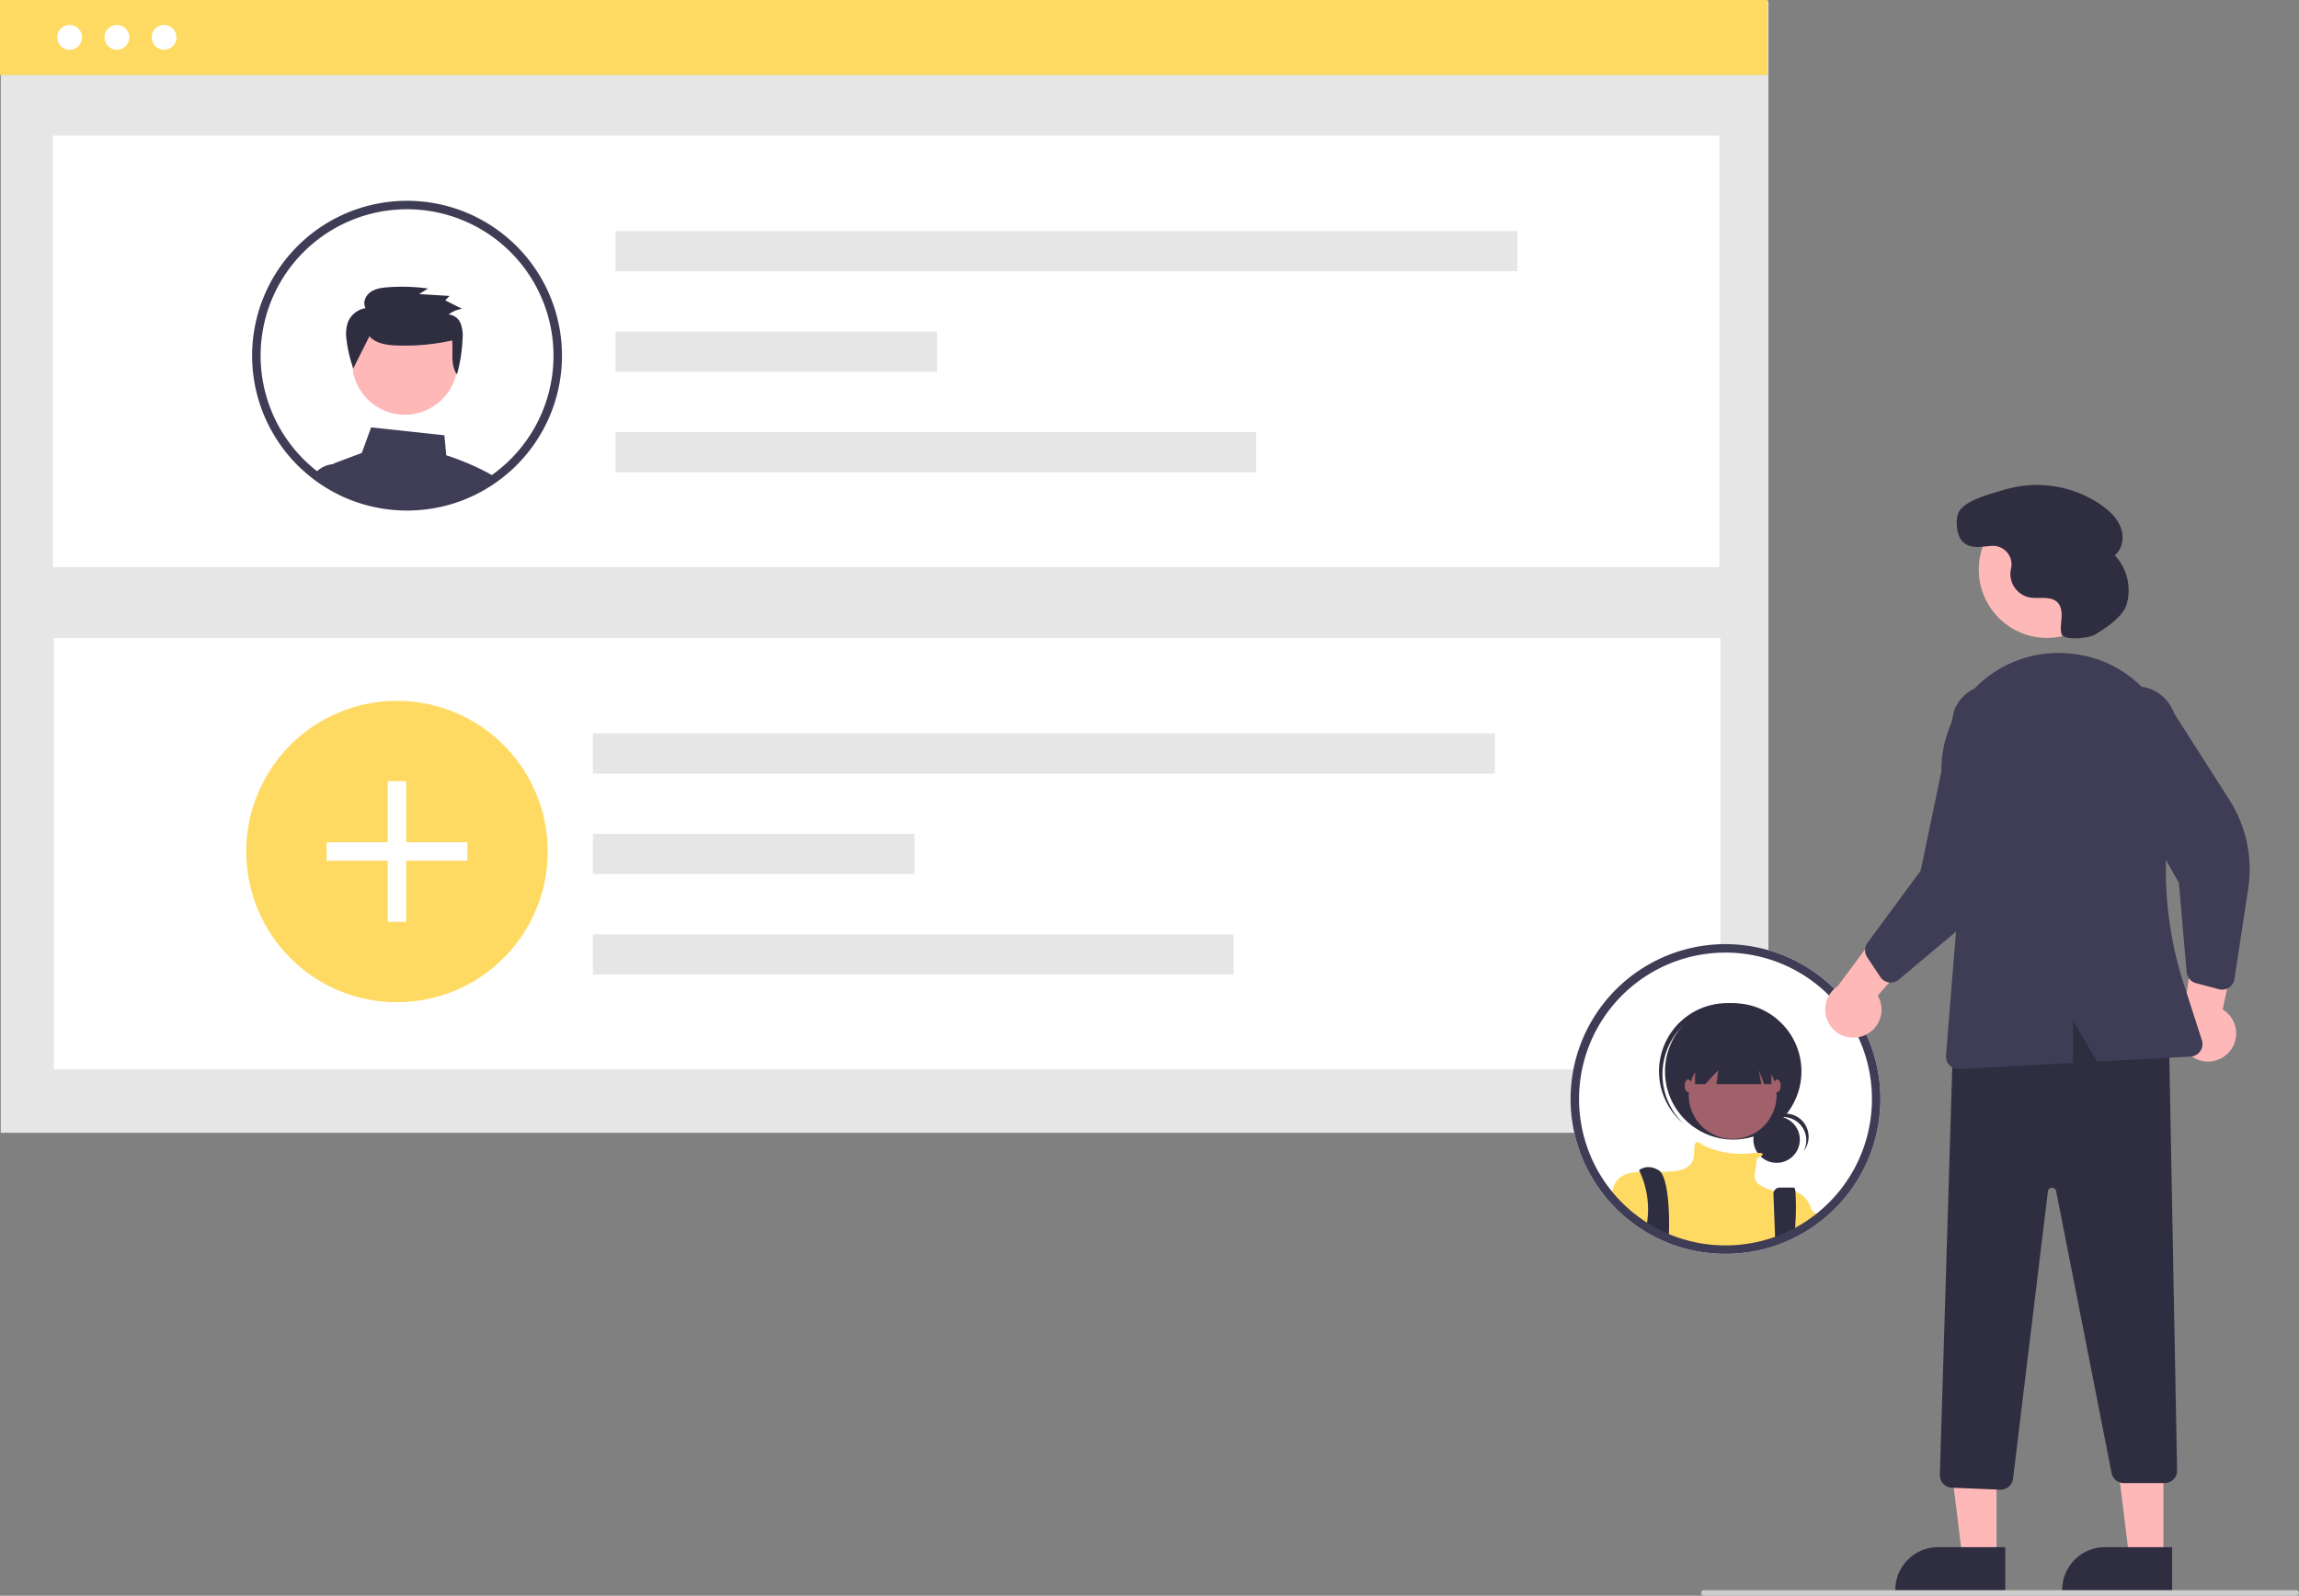 <svg xmlns="http://www.w3.org/2000/svg" width="826.681" height="573.951" viewBox="0 0 826.681 573.951" xmlns:xlink="http://www.w3.org/1999/xlink" role="img" artist="Katerina Limpitsouni" source="https://undraw.co/"><rect x="0" y="0" width="826.681" height="573.951" fill="#808080" stroke="none"/><circle id="b8f08c5c-b476-40dd-b664-770adaae3509" data-name="Ellipse 182" cx="93.108" cy="55.964" r="4.354" fill="#fff"/><circle id="eee44b09-a27a-4be3-8c5b-6b6370df12ff" data-name="Ellipse 183" cx="109.633" cy="55.964" r="4.354" fill="#fff"/><circle id="a2d5f093-6500-400f-8de1-66712a079cc1" data-name="Ellipse 184" cx="126.158" cy="55.964" r="4.354" fill="#fff"/><rect id="e14e0169-ef8c-4de3-8e3e-1fb1636d9038" data-name="Rectangle 266" x="82.529" y="66.193" width="552.899" height="3.073" fill="#fff"/><rect id="ffd44901-e4e1-4980-b03e-373b3661f4a7" data-name="Rectangle 246" x="0.271" y="0.36" width="635.631" height="407.086" fill="#e6e6e6"/><rect id="e89f9aca-511f-49ec-bc12-8613d3bd0166" data-name="Rectangle 264" width="635.631" height="27.004" fill="#ffda63"/><rect id="ad9dc5de-4949-4eac-9eb5-22ff577a9f6a" data-name="Rectangle 247" x="18.972" y="48.785" width="599.28" height="155.185" fill="#fff"/><rect id="b859c105-7eee-4028-bc04-8285f6faca7e" data-name="Rectangle 259" x="19.351" y="229.471" width="599.28" height="155.185" fill="#fff"/><g id="aa41527c-9c03-4708-86c5-0d027f971362" data-name="Group 31"><rect id="b2d77c21-275f-42a7-94e0-5b816ba20a4e" data-name="Rectangle 250" x="221.34" y="83.115" width="324.331" height="14.455" fill="#e6e6e6"/><rect id="b25a2924-64e6-4438-87d6-1fb43933af96" data-name="Rectangle 251" x="221.34" y="119.252" width="115.639" height="14.455" fill="#e6e6e6"/><rect id="b8fe27c9-e561-42fa-9287-e7ff86698f34" data-name="Rectangle 252" x="221.34" y="155.389" width="230.375" height="14.455" fill="#e6e6e6"/></g><path id="a368706a-11d6-41a2-bd00-6a6054248d43-505" data-name="Path 952" d="M383.606,469.293a53.91,53.91,0,0,1-8.813,29.627,52.688,52.688,0,0,1-3.965,5.325,54.427,54.427,0,0,1-11.617,10.322q-1.773,1.175-3.645,2.2a53.739,53.739,0,0,1-21.057,6.485c-1.68.164-3.388.242-5.111.242a53.985,53.985,0,0,1-13.988-1.829,51.938,51.938,0,0,1-7.567-2.627q-1.879-.812-3.673-1.765a53.393,53.393,0,0,1-8.165-5.289q-1.783-1.388-3.438-2.926a54.2,54.2,0,1,1,91.039-39.764Z" transform="translate(-186.659 -163.024)" fill="#ffda63"/><g id="a0fe7a2e-49bf-4761-b17e-3d52136366c5" data-name="Group 32"><rect id="a077c903-9ff8-47f6-8a24-46120c36a494" data-name="Rectangle 273" x="139.42" y="280.966" width="6.645" height="50.592" fill="#fff"/><rect id="a4f09271-2c50-4e11-a9a3-c26018ed4477" data-name="Rectangle 274" x="117.446" y="302.94" width="50.592" height="6.645" fill="#fff"/></g><g id="bd7f0843-9709-4a5c-8b0e-26656563f0b3" data-name="Group 33"><rect id="e4567469-258f-4b3a-88b2-7a234fbc5498" data-name="Rectangle 250-2" x="213.209" y="263.801" width="324.331" height="14.455" fill="#e6e6e6"/><rect id="b26a9710-740f-4201-9a9a-df254658921a" data-name="Rectangle 251-2" x="213.209" y="299.938" width="115.639" height="14.455" fill="#e6e6e6"/><rect id="a1758efc-04f7-4da1-846b-fd169401f4c2" data-name="Rectangle 252-2" x="213.209" y="336.075" width="230.375" height="14.455" fill="#e6e6e6"/></g><circle id="f2fdcd7e-077f-47c5-987d-3f56ec08fcb2" data-name="Ellipse 194" cx="42.039" cy="13.433" r="4.467" fill="#fff"/><circle id="bb8af87f-8865-4134-a554-08faac1a89d0" data-name="Ellipse 195" cx="58.995" cy="13.433" r="4.467" fill="#fff"/><circle id="bd4c0ca0-b96c-4f92-a965-84f83cdee98a" data-name="Ellipse 246" cx="25.039" cy="13.433" r="4.467" fill="#fff"/><path d="M361.898,332.996a92.633,92.633,0,0,0-14.78-6.22l-.65-7.19-26.36-2.84-3.35,9.19-9.46,3.55a4.605,4.605,0,0,0-.96.5h-.01a4.687,4.687,0,0,0-2,3.12,4.792,4.792,0,0,0,.07,1.88l.5,2.05c.72.43,1.46.84,2.2,1.23l.47.24c1.08.56,2.18,1.09,3.31,1.58.23.1.48.2.71.3.02.01.03.01.05.02.53.22,1.06.43,1.6.63a52.557,52.557,0,0,0,5.42,1.74,55.736,55.736,0,0,0,14.37,1.88c1.77,0,3.52-.08,5.25-.25a55.514,55.514,0,0,0,11.64-2.35c.01,0,.02-.01.03-.01a54.634,54.634,0,0,0,6.99-2.77c.01-.01.03-.01.04-.02.51-.24,1-.5,1.5-.75l.24-.12c.4-.21.8-.42,1.2-.64,1-.55,1.98-1.13,2.95-1.75.27-.16.53-.33.8-.51.38-.25.76-.51,1.13-.78C363.867,334.106,362.898,333.536,361.898,332.996Z" transform="translate(-186.659 -163.024)" fill="#3f3d56"/><path d="M312.427,337.426l-1.65-7.45h-4.31a1.031,1.031,0,0,0-.13.01h-.01a9.34,9.34,0,0,0-4.34,1.5,9.612,9.612,0,0,0-2.32,2.08c1.28.97,2.61,1.87,3.98,2.73l.06.03c.39.24.79.48,1.19.71.72.43,1.46.84,2.2,1.23l.47.24c1.08.56,2.18,1.09,3.31,1.58.23.1.48.2.71.3.02.01.03.01.05.02.53.22,1.06.43,1.6.63Z" transform="translate(-186.659 -163.024)" fill="#3f3d56"/><circle cx="145.594" cy="130.191" r="18.985" fill="#ffb8b8"/><path d="M319.507,283.968c1.965,2.326,5.291,2.982,8.359,3.251a78.729,78.729,0,0,0,21.38-1.746c.435,4.212-.75,8.754,1.731,12.219a56.723,56.723,0,0,0,2.015-12.859,12.308,12.308,0,0,0-.712-5.507,5.065,5.065,0,0,0-4.315-3.181,10.815,10.815,0,0,1,4.824-2.062l-6.028-3.029,1.548-1.589-10.913-.668,3.161-2.008a68.541,68.541,0,0,0-14.36-.453c-2.224.164-4.549.477-6.351,1.765s-2.843,3.85-1.724,5.741a8.336,8.336,0,0,0-6.353,5.041,13.458,13.458,0,0,0-.482,6.469,45.854,45.854,0,0,0,2.404,10.171Z" transform="translate(-186.659 -163.024)" fill="#2f2e41"/><path d="M385.637,272.636a55.709,55.709,0,1,0-96.27,52.92c.5.63,1.02,1.26,1.55,1.87.04.04.07.08.11.12a54.035,54.035,0,0,0,4.15,4.28c.38.35.78.71,1.18,1.05.76.68,1.54,1.33,2.35,1.95.32.25.63.5.96.74,1.28.97,2.61,1.87,3.98,2.73l.06.03c.39.24.79.48,1.19.71.72.43,1.46.84,2.2,1.23l.47.24c1.08.56,2.18,1.09,3.31,1.58.23.1.48.2.71.3.02.01.03.01.05.02.53.22,1.06.43,1.6.63a52.557,52.557,0,0,0,5.42,1.74,55.736,55.736,0,0,0,14.37,1.88c1.77,0,3.52-.08,5.25-.25a55.514,55.514,0,0,0,11.64-2.35c.01,0,.02-.01.03-.01a54.634,54.634,0,0,0,6.99-2.77c.01-.01.03-.01.04-.02.51-.24,1-.5,1.5-.75l.24-.12c.4-.21.8-.42,1.2-.64,1-.55,1.98-1.13,2.95-1.75.27-.16.53-.33.8-.51.38-.25.76-.51,1.13-.78.49-.34.98-.69,1.46-1.05.15-.11.31-.22.46-.34a55.689,55.689,0,0,0,18.92-62.68Zm-20.76,60.25c-.33.26-.67.51-1.01.74-.33.25-.66.49-1,.71-.29.21-.58.41-.88.6l-.09.06c-.22.15-.44.29-.66.43q-1.245.78-2.52,1.5c-.09.05-.18.1-.27.15-.38.21-.76.41-1.14.61-.05.03-.11.05-.16.08l-.06.03c-.48.25-.97.49-1.46.72a49.05,49.05,0,0,1-5.83,2.36c-.26.09-.52.18-.78.26a52.454,52.454,0,0,1-11.02,2.24c-1.64.15-3.3.23-4.97.23a51.949,51.949,0,0,1-13.59-1.78,49.382,49.382,0,0,1-6.67-2.26c-.11-.05-.23-.09-.34-.14-.12-.05-.23-.09-.34-.14-.12-.05-.23-.1-.35-.16-.94-.41-1.87-.86-2.78-1.33l-.44-.23c-1.11-.58-2.2-1.2-3.26-1.86-.31-.19-.63-.39-.93-.6-.08-.05-.15-.1-.23-.15-.71-.47-1.42-.96-2.11-1.47-.47-.35-.94-.7-1.4-1.06-.77-.58-1.51-1.2-2.23-1.84-.38-.32-.75-.67-1.11-1a50.811,50.811,0,0,1-4.02-4.16c-.42-.48-.83-.96-1.22-1.46a3.807,3.807,0,0,1-.25-.31,52.659,52.659,0,1,1,73.12,9.23Z" transform="translate(-186.659 -163.024)" fill="#3f3d56"/><path d="M859.728,539.996a55.709,55.709,0,1,0-96.27,52.92c.5.63,1.02,1.26,1.55,1.87.04.04.07.08.11.12a54.137,54.137,0,0,0,4.15,4.28c.38.35.78.71,1.18,1.05.76.68,1.54,1.33,2.35,1.95a54.775,54.775,0,0,0,4.94,3.47l.06.03c1.11.69,2.24,1.33,3.39,1.94l.47.24c1.08.56,2.18,1.09,3.31,1.58.23.1.48.2.71.3.02.01.03.01.05.02a54.116,54.116,0,0,0,7.02,2.37,55.732,55.732,0,0,0,14.37,1.88c1.77,0,3.52-.08,5.25-.25a55.508,55.508,0,0,0,11.64-2.35c.01,0,.02-.01.03-.01a54.606,54.606,0,0,0,6.99-2.77c.01-.01.03-.01.04-.02.51-.24,1-.5,1.5-.75l.24-.12c.4-.21.8-.42,1.2-.64,1-.55,1.98-1.13,2.95-1.75.27-.16.53-.33.8-.51.88-.58,1.75-1.2,2.59-1.83.15-.11.31-.22.46-.34a55.692,55.692,0,0,0,18.92-62.68Z" transform="translate(-186.659 -163.024)" fill="#fff"/><circle id="ee9bd31a-9b73-4888-9087-fea26d3b2b97" data-name="Ellipse 188" cx="638.842" cy="409.897" r="8.349" fill="#2f2e41"/><path id="e473f415-6540-4896-b89f-76a5ac7ad60a-506" data-name="Path 969" d="M827.827,564.802a8.35,8.35,0,0,1,7.35,12.312,8.347,8.347,0,1,0-13.868-9.172,8.329,8.329,0,0,1,6.519-3.14Z" transform="translate(-186.659 -163.024)" fill="#2f2e41"/><circle id="f79ae9d5-f4b5-4dd5-badc-cc4d2f5593dd" data-name="Ellipse 189" cx="623.24" cy="385.353" r="24.526" fill="#2f2e41"/><path id="f9880a76-ad0b-4c2a-99b0-b23c20a810bd-507" data-name="Path 970" d="M790.65,533.16a24.522,24.522,0,0,1,33.99-2.572c-.2-.191-.4-.383-.607-.568a24.526,24.526,0,0,0-32.73,36.535q.07.063.14.125c.208.185.422.36.635.537a24.522,24.522,0,0,1-1.427-34.057Z" transform="translate(-186.659 -163.024)" fill="#2f2e41"/><circle id="b01904a1-9532-4133-8cbd-470829617487" data-name="Ellipse 190" cx="623.032" cy="393.875" r="15.796" fill="#a0616a"/><path d="M837.958,598.056v5.3c-.97.62-1.95,1.2-2.95,1.75-.4.22-.8.43-1.2.64l-.24.12c-.5.25-.99.51-1.5.75-.01.01-.03.01-.04.02a54.606,54.606,0,0,1-6.99,2.77c-.01,0-.02.01-.03.01a55.508,55.508,0,0,1-11.64,2.35c-1.73.17-3.48.25-5.25.25a55.732,55.732,0,0,1-14.37-1.88,54.116,54.116,0,0,1-7.02-2.37c-.02-.01-.03-.01-.05-.02-.23-.1-.48-.2-.71-.3-1.13-.49-2.23-1.02-3.31-1.58l-.47-.24c-1.15-.61-2.28-1.25-3.39-1.94l-.06-.03a54.775,54.775,0,0,1-4.94-3.47c-.81-.62-1.59-1.27-2.35-1.95-.4-.34-.8-.7-1.18-1.05a54.137,54.137,0,0,1-4.15-4.28,20.23,20.23,0,0,1,.76-3.07l.01-.01a4.489,4.489,0,0,1,.21-.5,3.988,3.988,0,0,1,.19-.42c1.79-3.35,5.03-4.18,9.05-4.36,2.27-.1,4.78.01,7.43-.02,1.4-.01,2.85-.06,4.3-.19,9.15-.83,7.49-6.23,7.9-9.14.41-2.82,2.95-.38,3.12-.22l.01.01a32.271,32.271,0,0,0,16.6,2.91c.98-.12,1.96-.19,2.94-.22,2.58-.03,2.02.71,1.13,1.32a11.183,11.183,0,0,1-1.35.76s-.41,2.5-.83,6.24c-.4,3.58,6.46,5.26,7.03,5.39a.061.061,0,0,0,.04.01,13.773,13.773,0,0,1,7.61.2h.01A9.018,9.018,0,0,1,837.958,598.056Z" transform="translate(-186.659 -163.024)" fill="#ffda63"/><path d="M786.827,604.486c0,.74-.02,1.45-.05,2.12-.01.4-.03.79-.05,1.16-.02-.01-.03-.01-.05-.02-.23-.1-.48-.2-.71-.3-1.13-.49-2.23-1.02-3.31-1.58l-.47-.24c-1.15-.61-2.28-1.25-3.39-1.94.03-.35.08-.7.13-1.05.11-.77.2-1.55.26-2.32a32.184,32.184,0,0,0-2.85-15.76v-.01c-.2-.4-.32-.62-.32-.62s2.91-2.5,7.06,0a2.498,2.498,0,0,1,.69.6C786.268,587.476,786.947,597.396,786.827,604.486Z" transform="translate(-186.659 -163.024)" fill="#2f2e41"/><path d="M832.237,603.126c-.04,1.12-.1,2.29-.17,3.48v.01c-.01.01-.03.01-.04.02a54.606,54.606,0,0,1-6.99,2.77c-.01,0-.02.01-.03.01l-.11-2.81-.01-.37-.53-13.68a2.295,2.295,0,0,1,2.29-2.4h5.07c.25,0,.43.51.55,1.43v.01A86.661,86.661,0,0,1,832.237,603.126Z" transform="translate(-186.659 -163.024)" fill="#2f2e41"/><path id="a05c59bd-0311-408b-a800-ed606f18fbbf-508" data-name="Path 975" d="M796.181,537.154v15.8h3.658l4.655-4.988-.623,4.988h16.17l-1-4.988,2,4.988h2.578v-15.8Z" transform="translate(-186.659 -163.024)" fill="#2f2e41"/><ellipse id="af122121-1c1b-4817-a566-2298b147ce18" data-name="Ellipse 191" cx="607.028" cy="390.55" rx="1.247" ry="2.286" fill="#a0616a"/><ellipse id="bec83a12-853e-4dd5-94d0-e2c2a5b21156" data-name="Ellipse 192" cx="639.037" cy="390.55" rx="1.247" ry="2.286" fill="#a0616a"/><path d="M841.347,601.016c-.84.63-1.71,1.25-2.59,1.83-.27.18-.53.35-.8.51-.97.62-1.95,1.2-2.95,1.75-.4.22-.8.43-1.2.64v-11.02s1.6,1.28,4.15,3.41c.32.27.65.55,1,.85C839.697,599.606,840.498,600.286,841.347,601.016Z" transform="translate(-186.659 -163.024)" fill="#ffda63"/><path d="M859.728,539.996a55.709,55.709,0,1,0-96.27,52.92c.5.63,1.02,1.26,1.55,1.87.04.04.07.08.11.12a54.137,54.137,0,0,0,4.15,4.28c.38.35.78.71,1.18,1.05.76.68,1.54,1.33,2.35,1.95a54.775,54.775,0,0,0,4.94,3.47l.06.03c1.11.69,2.24,1.33,3.39,1.94l.47.24c1.08.56,2.18,1.09,3.31,1.58.23.1.48.2.71.3.02.01.03.01.05.02a54.116,54.116,0,0,0,7.02,2.37,55.732,55.732,0,0,0,14.37,1.88c1.77,0,3.52-.08,5.25-.25a55.508,55.508,0,0,0,11.64-2.35c.01,0,.02-.01.03-.01a54.606,54.606,0,0,0,6.99-2.77c.01-.01.03-.01.04-.02.51-.24,1-.5,1.5-.75l.24-.12c.4-.21.8-.42,1.2-.64,1-.55,1.98-1.13,2.95-1.75.27-.16.53-.33.8-.51.88-.58,1.75-1.2,2.59-1.83.15-.11.31-.22.46-.34a55.692,55.692,0,0,0,18.92-62.68Zm-20.76,60.25c-.33.26-.67.51-1.01.74-.33.25-.66.49-1,.71-.29.21-.58.41-.88.6-.25.17-.5.33-.75.49q-1.244.78-2.52,1.5c-.09.05-.18.1-.271.15-.38.21-.76.41-1.14.61-.05.03-.11.05-.16.08l-.06.03c-.48.25-.97.49-1.46.72a49.028,49.028,0,0,1-5.83,2.36c-.26.09-.52.18-.78.26a52.456,52.456,0,0,1-11.02,2.24c-1.64.15-3.3.23-4.97.23a51.952,51.952,0,0,1-13.59-1.78,49.391,49.391,0,0,1-6.67-2.26c-.23-.09-.46-.19-.68-.28-.12-.05-.23-.1-.35-.16-.94-.41-1.87-.86-2.78-1.33l-.44-.23c-1.11-.58-2.2-1.2-3.26-1.86-.39-.24-.78-.49-1.16-.75-1.2-.79-2.37-1.64-3.51-2.53-.77-.58-1.51-1.2-2.23-1.84-.38-.32-.75-.67-1.11-1a50.883,50.883,0,0,1-4.02-4.16c-.42-.48-.83-.96-1.22-1.46a3.801,3.801,0,0,1-.25-.31,52.659,52.659,0,1,1,73.12,9.23Z" transform="translate(-186.659 -163.024)" fill="#3f3d56"/><path d="M856.591,535.628a10.056,10.056,0,0,0,5.277-14.488L885.227,494.096l-18.414-2.397-19.359,26.048a10.11,10.11,0,0,0,9.137,17.88Z" transform="translate(-186.659 -163.024)" fill="#ffb8b8"/><path d="M988.255,541.342a10.056,10.056,0,0,0-2.363-15.237l7.425-34.955-17.288,6.779-4.401,32.155a10.11,10.11,0,0,0,16.626,11.259Z" transform="translate(-186.659 -163.024)" fill="#ffb8b8"/><polygon points="717.931 560.49 705.671 560.489 699.839 513.201 717.933 513.202 717.931 560.49" fill="#ffb8b8"/><path d="M907.717,735.398l-39.531-.001v-.5A15.386,15.386,0,0,1,883.573,719.511h.001l24.144.001Z" transform="translate(-186.659 -163.024)" fill="#2f2e41"/><polygon points="777.931 560.49 765.671 560.489 759.839 513.201 777.933 513.202 777.931 560.49" fill="#ffb8b8"/><path d="M967.717,735.398l-39.531-.001v-.5A15.386,15.386,0,0,1,943.573,719.511h.001l24.144.001Z" transform="translate(-186.659 -163.024)" fill="#2f2e41"/><path d="M905.868,698.822l-17.355-.694a4.514,4.514,0,0,1-4.318-4.634l4.889-160.379.319-.115c30.416-11.003,55.578-10.171,76.926,2.54l.239.143,2.929,156.202a4.5,4.5,0,0,1-4.499,4.585h-14.634a4.51,4.51,0,0,1-4.416-3.632L926.014,591.429a1.5,1.5,0,0,0-2.961.109L910.515,694.868a4.526,4.526,0,0,1-4.469,3.957C905.987,698.825,905.927,698.824,905.868,698.822Z" transform="translate(-186.659 -163.024)" fill="#2f2e41"/><circle cx="736.092" cy="204.882" r="24.561" fill="#ffb8b8"/><path d="M864.891,516.106a4.506,4.506,0,0,1-2.091-1.686l-4.746-7.102a4.515,4.515,0,0,1,.119-5.169l19.132-25.968,11.986-57.511a14.497,14.497,0,1,1,27.017,10.52l-5.665,36.602a46.374,46.374,0,0,1-16.024,28.441L869.435,515.367a4.505,4.505,0,0,1-3.528,1.008A4.455,4.455,0,0,1,864.891,516.106Z" transform="translate(-186.659 -163.024)" fill="#3f3d56"/><path d="M987.206,518.712a4.506,4.506,0,0,1-2.683.116l-8.254-2.195a4.515,4.515,0,0,1-3.326-3.959l-2.796-32.133-29.002-51.089a14.497,14.497,0,1,1,27.231-9.954l19.931,31.217a46.373,46.373,0,0,1,6.763,31.936l-4.941,32.504a4.505,4.505,0,0,1-1.982,3.087A4.455,4.455,0,0,1,987.206,518.712Z" transform="translate(-186.659 -163.024)" fill="#3f3d56"/><path d="M895.887,411.524a41.822,41.822,0,0,1,33.537-13.56q.616.038,1.227.086h0a41.734,41.734,0,0,1,30.16,16.646,42.362,42.362,0,0,1,7.525,34.145,132.361,132.361,0,0,0,3.497,67.876l6.589,20.459a4.499,4.499,0,0,1-4.042,5.872l-33.685,1.811-8.62-14.89v15.353l-40.941,2.201c-.082.005-.163.007-.243.007a4.5,4.5,0,0,1-4.484-4.861l4.627-57.382-5.804-38.973A42.089,42.089,0,0,1,895.887,411.524Z" transform="translate(-186.659 -163.024)" fill="#3f3d56"/><path d="M939.821,391.354c-2.274,1.308-11.262,2.176-11.903-.368l-.014-.056c-.446-1.864-.076-3.811.052-5.723s-.059-4.013-1.362-5.419c-2.428-2.621-6.748-1.232-10.258-1.894a8.664,8.664,0,0,1-6.74-9.253c.05-.398.128-.795.216-1.193a6.673,6.673,0,0,0-6.927-8.081c-3.548.203-7.378,1.278-10.314-1.35-2.27-2.032-2.824-7.322-1.827-10.201,1.676-4.838,12.414-7.371,17.102-8.764a40.62,40.62,0,0,1,34.43,5.65c2.961,2.087,5.727,4.71,6.989,8.106s.653,7.68-2.193,9.922a18.332,18.332,0,0,1,4.246,17.806C949.915,385.063,943.206,389.406,939.821,391.354Z" transform="translate(-186.659 -163.024)" fill="#2f2e41"/><path d="M1012.341,736.976h-213a1,1,0,0,1,0-2h213a1,1,0,0,1,0,2Z" transform="translate(-186.659 -163.024)" fill="#ccc"/></svg>